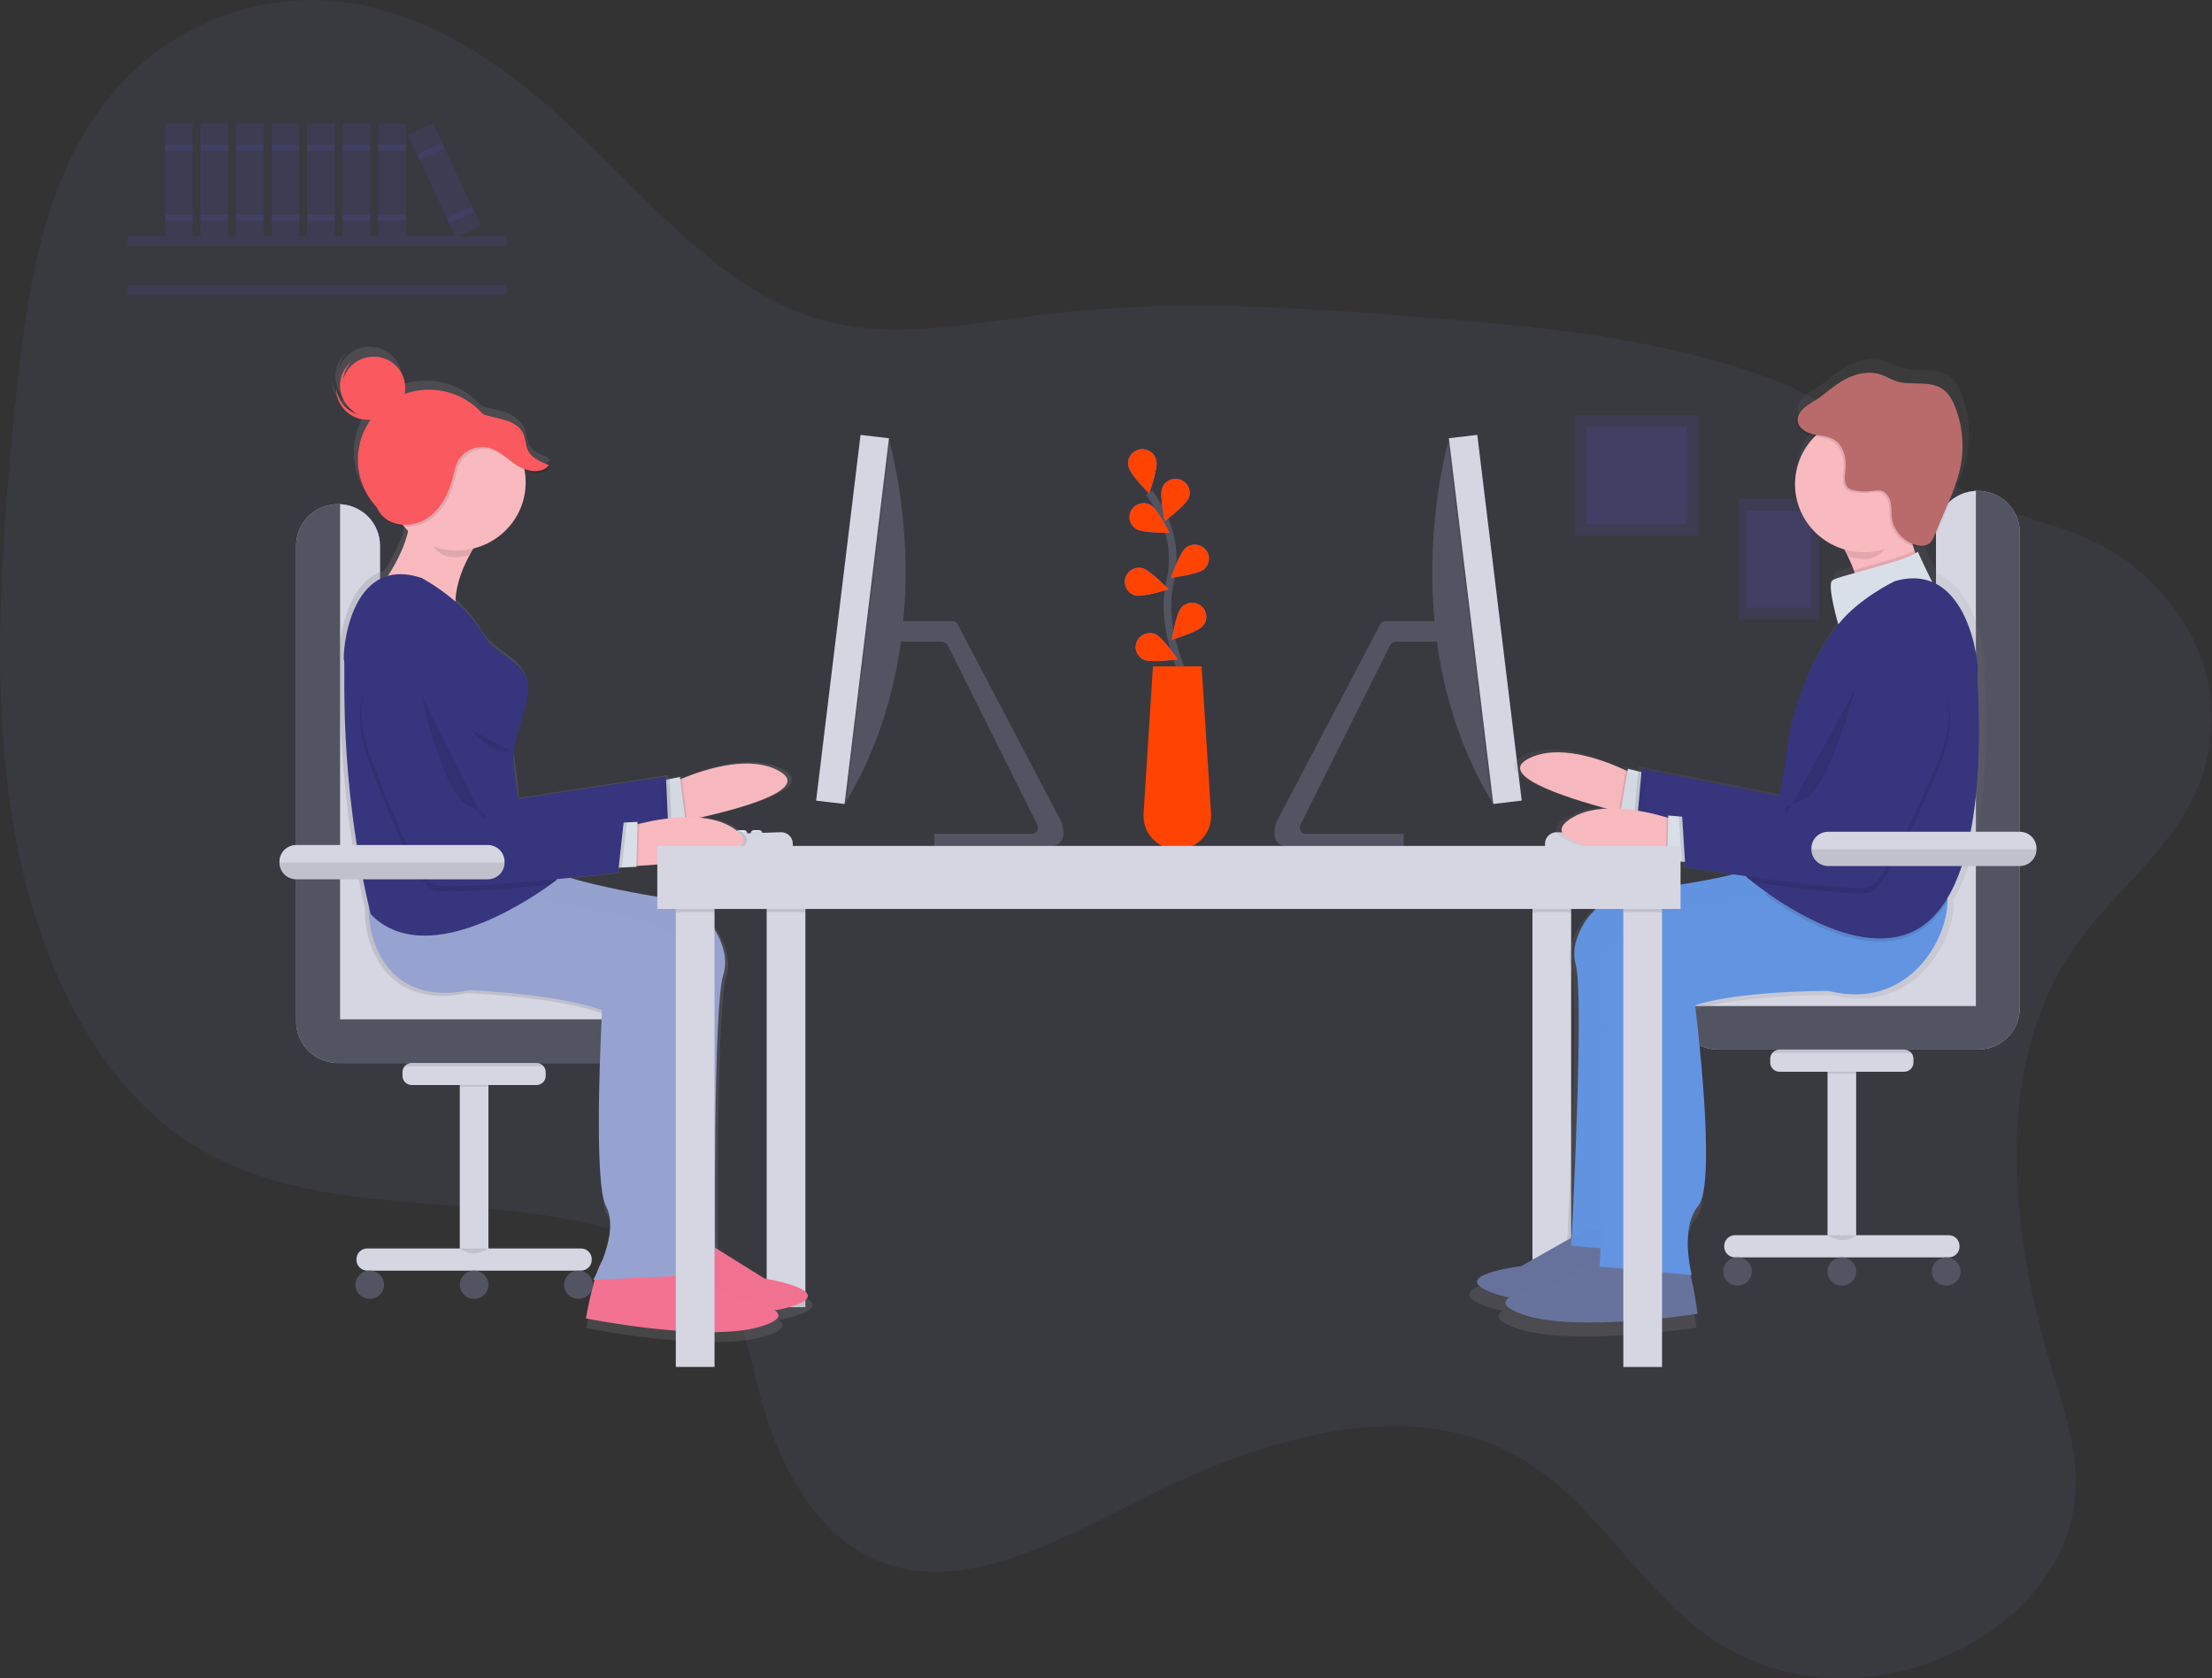 <svg width="555" height="421" viewBox="0 0 555 421" fill="none" xmlns="http://www.w3.org/2000/svg">
<rect x="0" y="0" width="555" height="421" fill="#333333" stroke="none"/>
<g clip-path="url(#clip0)">
<path opacity="0.1" d="M519.992 238.325C499.544 268.641 504.719 310.78 515.039 344.157C518.506 355.329 522.423 367.137 520.096 379.486C517.248 394.588 505.64 406.22 493.74 412.731C472.054 424.607 446.882 423.631 428.207 410.198C412.067 398.586 401.098 378.773 384.627 367.732C357.063 349.321 320.312 359.171 288.568 374.995C266.109 386.178 241.452 400.441 220.167 391.494C205.192 385.197 195.485 368.24 190.662 349.931C188.334 341.091 186.809 331.461 181.847 324.642C178.876 320.591 174.914 317.808 170.808 315.548C133.315 294.687 83.847 310.106 47.571 286.647C23.092 270.833 8.528 239.037 3.09 205.284C-2.347 171.532 0.332 135.631 3.967 100.302C6.547 75.198 10.246 48.323 24.454 28.218C39.484 6.931 63.889 -2.133 85.367 0.42C106.845 2.972 125.792 15.619 142.234 30.878C162.8 49.914 181.54 74.056 207.653 80.665C225.437 85.18 244.602 80.943 263.292 78.713C294.54 75.027 325.507 77.077 356.265 79.513C385.716 81.846 415.356 84.585 443.014 94.532C462.585 101.571 477.848 115.589 496.196 124.912C508.156 130.989 521.453 132.053 532.684 140.044C546.491 149.879 558.694 167.715 553.895 189.753C549.334 210.737 530.842 222.217 519.992 238.325Z" fill="#7474B4"/>
<path opacity="0.1" d="M456.449 125.161H436.2V155.375H456.449V125.161Z" fill="#6C63FF"/>
<path opacity="0.1" d="M454.478 128.1H438.166V152.437H454.478V128.1Z" fill="#6C63FF"/>
<path opacity="0.1" d="M426.196 104.173H395.096V134.387H426.196V104.173Z" fill="#6C63FF"/>
<path opacity="0.1" d="M423.17 107.111H398.117V131.448H423.17V107.111Z" fill="#6C63FF"/>
<path opacity="0.1" d="M127.065 59.218H32.006V61.712H127.065V59.218Z" fill="#6C63FF"/>
<path opacity="0.1" d="M127.065 71.415H32.006V73.91H127.065V71.415Z" fill="#6C63FF"/>
<path d="M202.077 220.933H192.365V327.898H202.077V220.933Z" fill="#D6D6E3"/>
<path d="M485.742 232.165V133.498C485.744 130.748 486.854 128.112 488.827 126.168C490.8 124.225 493.476 123.132 496.265 123.131C499.052 123.136 501.723 124.23 503.692 126.174C505.661 128.117 506.768 130.751 506.769 133.498V252.909C506.77 254.272 506.498 255.621 505.969 256.88C505.441 258.138 504.666 259.282 503.688 260.245C502.711 261.209 501.551 261.973 500.274 262.494C498.996 263.015 497.628 263.282 496.246 263.282H431.069C429.687 263.282 428.318 263.015 427.041 262.494C425.764 261.973 424.604 261.209 423.626 260.245C422.649 259.282 421.874 258.138 421.345 256.88C420.817 255.621 420.545 254.272 420.545 252.909C420.545 251.547 420.817 250.198 421.345 248.939C421.874 247.681 422.649 246.537 423.626 245.574C424.604 244.61 425.764 243.846 427.041 243.325C428.318 242.804 429.687 242.536 431.069 242.537H475.218C476.6 242.538 477.969 242.27 479.246 241.749C480.523 241.228 481.684 240.464 482.661 239.501C483.638 238.537 484.413 237.394 484.942 236.135C485.471 234.876 485.743 233.527 485.742 232.165Z" fill="#AEBEE1"/>
<path d="M485.742 232.165V133.498C485.744 130.748 486.854 128.112 488.827 126.168C490.8 124.225 493.476 123.132 496.265 123.131C499.052 123.136 501.723 124.23 503.692 126.174C505.661 128.117 506.768 130.751 506.769 133.498V252.909C506.77 254.272 506.498 255.621 505.969 256.88C505.441 258.138 504.666 259.282 503.688 260.245C502.711 261.209 501.551 261.973 500.274 262.494C498.996 263.015 497.628 263.282 496.246 263.282H431.069C429.687 263.282 428.318 263.015 427.041 262.494C425.764 261.973 424.604 261.209 423.626 260.245C422.649 259.282 421.874 258.138 421.345 256.88C420.817 255.621 420.545 254.272 420.545 252.909C420.545 251.547 420.817 250.198 421.345 248.939C421.874 247.681 422.649 246.537 423.626 245.574C424.604 244.61 425.764 243.846 427.041 243.325C428.318 242.804 429.687 242.536 431.069 242.537H475.218C476.6 242.538 477.969 242.27 479.246 241.749C480.523 241.228 481.684 240.464 482.661 239.501C483.638 238.537 484.413 237.394 484.942 236.135C485.471 234.876 485.743 233.527 485.742 232.165Z" fill="#535461"/>
<path d="M420.56 252.353C420.705 249.702 421.875 247.207 423.83 245.381C425.785 243.555 428.376 242.537 431.069 242.537H475.218C476.601 242.538 477.969 242.27 479.246 241.749C480.523 241.228 481.684 240.464 482.661 239.501C483.638 238.537 484.414 237.394 484.942 236.135C485.471 234.876 485.743 233.527 485.742 232.165V133.498C485.739 130.832 486.778 128.267 488.644 126.336C490.51 124.405 493.058 123.257 495.76 123.131V252.353H420.56Z" fill="#D6D6E3"/>
<path d="M95.336 235.494V136.827C95.336 134.08 94.231 131.446 92.262 129.501C90.294 127.557 87.624 126.461 84.837 126.455C83.455 126.454 82.086 126.722 80.809 127.243C79.532 127.764 78.372 128.528 77.394 129.491C76.417 130.455 75.642 131.598 75.113 132.857C74.585 134.116 74.313 135.465 74.314 136.827V256.258C74.31 257.62 74.578 258.97 75.104 260.23C75.629 261.49 76.402 262.635 77.377 263.601C78.352 264.566 79.51 265.333 80.786 265.857C82.062 266.381 83.43 266.652 84.812 266.655H150.009C151.393 266.655 152.764 266.387 154.042 265.864C155.321 265.342 156.483 264.575 157.46 263.609C158.438 262.644 159.213 261.497 159.74 260.235C160.267 258.974 160.536 257.622 160.532 256.258C160.533 254.896 160.261 253.547 159.733 252.288C159.204 251.029 158.429 249.885 157.451 248.922C156.474 247.959 155.314 247.195 154.037 246.674C152.76 246.153 151.391 245.885 150.009 245.886H105.864C104.482 245.887 103.113 245.62 101.836 245.099C100.559 244.579 99.398 243.815 98.42 242.852C97.442 241.89 96.667 240.746 96.138 239.488C95.608 238.229 95.336 236.88 95.336 235.518V235.494Z" fill="#AEBEE1"/>
<path d="M95.336 235.494V136.827C95.336 134.08 94.231 131.446 92.262 129.501C90.294 127.557 87.624 126.461 84.837 126.455C83.455 126.454 82.086 126.722 80.809 127.243C79.532 127.764 78.372 128.528 77.394 129.491C76.417 130.455 75.642 131.598 75.113 132.857C74.585 134.116 74.313 135.465 74.314 136.827V256.258C74.31 257.62 74.578 258.97 75.104 260.23C75.629 261.49 76.402 262.635 77.377 263.601C78.352 264.566 79.51 265.333 80.786 265.857C82.062 266.381 83.43 266.652 84.812 266.655H150.009C151.393 266.655 152.764 266.387 154.042 265.864C155.321 265.342 156.483 264.575 157.46 263.609C158.438 262.644 159.213 261.497 159.74 260.235C160.267 258.974 160.536 257.622 160.532 256.258C160.533 254.896 160.261 253.547 159.733 252.288C159.204 251.029 158.429 249.885 157.451 248.922C156.474 247.959 155.314 247.195 154.037 246.674C152.76 246.153 151.391 245.885 150.009 245.886H105.864C104.482 245.887 103.113 245.62 101.836 245.099C100.559 244.579 99.398 243.815 98.42 242.852C97.442 241.89 96.667 240.746 96.138 239.488C95.608 238.229 95.336 236.88 95.336 235.518V235.494Z" fill="#535461"/>
<path d="M160.517 255.682C160.373 253.031 159.203 250.536 157.248 248.71C155.293 246.884 152.702 245.866 150.009 245.866H105.864C104.482 245.867 103.113 245.6 101.836 245.08C100.559 244.559 99.398 243.796 98.42 242.833C97.442 241.87 96.667 240.727 96.138 239.468C95.608 238.21 95.336 236.861 95.336 235.499V136.827C95.335 134.165 94.297 131.605 92.435 129.677C90.573 127.75 88.03 126.601 85.332 126.469V255.682H160.517Z" fill="#D6D6E3"/>
<path d="M394.209 220.933H384.498V330.392H394.209V220.933Z" fill="#D6D6E3"/>
<path opacity="0.1" d="M202.077 220.933H192.365V228.841H202.077V220.933Z" fill="black"/>
<path opacity="0.1" d="M394.209 220.933H384.498V228.841H394.209V220.933Z" fill="black"/>
<path opacity="0.1" d="M227.051 155.795C226.896 157.481 226.699 159.189 226.462 160.92H225.09V155.795H227.051Z" fill="black"/>
<path d="M266.842 209.038C266.872 210.771 265.604 212.191 264.034 212.191H234.395V209.146H259.057C260.122 209.146 260.786 207.876 260.251 206.861L237.886 162.053C237.728 161.73 237.483 161.456 237.177 161.261C236.871 161.066 236.517 160.959 236.153 160.949H225.09V155.824H239.06C239.314 155.832 239.562 155.907 239.776 156.043C239.99 156.179 240.162 156.37 240.273 156.596L265.911 205.407C266.498 206.531 266.817 207.774 266.842 209.038Z" fill="#535461"/>
<path d="M212.407 200.906L212.001 201.58L208.203 199.081L219.954 110.015H222.98C222.98 110.015 223.104 110.425 223.307 111.206C225.332 118.904 235.282 162.497 212.407 200.906Z" fill="#535461"/>
<path opacity="0.1" d="M223.302 111.206L212.407 200.906L212.001 201.58L208.203 199.081L219.954 110.015H222.98C222.98 110.015 223.099 110.44 223.302 111.206Z" fill="black"/>
<path d="M215.915 109.094L204.767 200.833L211.897 201.674L223.045 109.936L215.915 109.094Z" fill="#D6D6E3"/>
<path d="M180.331 209.072C180.329 209.293 180.239 209.504 180.081 209.66C179.922 209.816 179.708 209.904 179.485 209.907H178.217C177.993 209.906 177.778 209.817 177.619 209.661C177.461 209.505 177.371 209.293 177.37 209.072C177.365 209.04 177.365 209.007 177.37 208.975C177.395 208.773 177.494 208.588 177.648 208.453C177.802 208.318 178.001 208.243 178.207 208.243H179.475C179.663 208.244 179.845 208.308 179.993 208.423C180.141 208.537 180.246 208.697 180.292 208.877C180.313 208.94 180.326 209.006 180.331 209.072Z" fill="#E3EDF9"/>
<path d="M184.13 209.072C184.127 209.293 184.037 209.504 183.879 209.66C183.721 209.816 183.507 209.904 183.283 209.907H182.015C181.791 209.906 181.576 209.817 181.418 209.661C181.259 209.505 181.17 209.293 181.168 209.072C181.167 208.994 181.179 208.917 181.203 208.843C181.24 208.707 181.314 208.584 181.416 208.487C181.573 208.331 181.787 208.243 182.01 208.243H183.278C183.441 208.242 183.601 208.288 183.739 208.375C183.877 208.461 183.987 208.585 184.055 208.731C184.105 208.838 184.13 208.954 184.13 209.072Z" fill="#E3EDF9"/>
<path d="M187.507 209.072C187.505 209.293 187.415 209.504 187.256 209.66C187.098 209.816 186.884 209.904 186.66 209.907H185.393C185.168 209.906 184.954 209.817 184.795 209.661C184.637 209.505 184.547 209.293 184.546 209.072C184.545 208.963 184.566 208.854 184.608 208.753C184.65 208.652 184.712 208.56 184.791 208.482C184.869 208.405 184.962 208.343 185.064 208.301C185.167 208.259 185.277 208.238 185.388 208.238H186.655C186.766 208.237 186.876 208.258 186.978 208.299C187.08 208.34 187.174 208.401 187.252 208.477C187.331 208.554 187.393 208.645 187.436 208.745C187.479 208.846 187.502 208.954 187.502 209.063L187.507 209.072Z" fill="#E3EDF9"/>
<path d="M191.311 209.072C191.308 209.293 191.218 209.504 191.06 209.66C190.901 209.816 190.687 209.904 190.464 209.907H189.181C189.026 209.907 188.874 209.865 188.742 209.786C188.61 209.706 188.502 209.593 188.43 209.458C188.359 209.322 188.327 209.17 188.337 209.018C188.347 208.866 188.399 208.719 188.488 208.594L188.587 208.487C188.744 208.331 188.958 208.243 189.181 208.243H190.449C190.564 208.244 190.678 208.268 190.784 208.315C190.889 208.361 190.984 208.428 191.063 208.511C191.217 208.659 191.306 208.86 191.311 209.072Z" fill="#E3EDF9"/>
<path opacity="0.1" d="M180.307 208.872C180.323 208.938 180.331 209.005 180.331 209.072C180.329 209.293 180.239 209.504 180.081 209.66C179.922 209.816 179.708 209.904 179.485 209.907H178.217C177.993 209.906 177.778 209.817 177.619 209.661C177.461 209.505 177.371 209.293 177.37 209.072C177.365 209.04 177.365 209.007 177.37 208.975L180.307 208.872Z" fill="black"/>
<path opacity="0.1" d="M184.06 208.74C184.106 208.844 184.129 208.955 184.13 209.067C184.127 209.288 184.037 209.499 183.879 209.655C183.721 209.811 183.507 209.9 183.283 209.902H182.015C181.791 209.901 181.576 209.812 181.418 209.656C181.259 209.5 181.17 209.288 181.168 209.067C181.167 208.99 181.179 208.912 181.203 208.838L184.06 208.74Z" fill="black"/>
<path opacity="0.1" d="M187.383 208.628C187.468 208.76 187.512 208.912 187.512 209.067C187.51 209.288 187.419 209.499 187.261 209.655C187.103 209.811 186.889 209.9 186.665 209.902H185.397C185.173 209.901 184.959 209.812 184.8 209.656C184.642 209.5 184.552 209.288 184.551 209.067C184.55 208.948 184.576 208.83 184.625 208.721L187.383 208.628Z" fill="black"/>
<path opacity="0.1" d="M191.311 209.072C191.308 209.293 191.218 209.504 191.06 209.66C190.901 209.816 190.687 209.904 190.464 209.907H189.181C189.026 209.907 188.874 209.865 188.742 209.786C188.61 209.706 188.502 209.593 188.43 209.458C188.359 209.322 188.327 209.17 188.337 209.018C188.347 208.866 188.399 208.719 188.488 208.594L191.063 208.506C191.217 208.656 191.306 208.859 191.311 209.072Z" fill="black"/>
<path d="M198.907 212.401H174.418V211.303C174.418 210.815 174.61 210.347 174.954 209.996C175.298 209.645 175.766 209.44 176.261 209.424L195.901 208.755C196.284 208.742 196.665 208.803 197.023 208.936C197.382 209.068 197.71 209.269 197.99 209.526C198.27 209.784 198.495 210.093 198.653 210.436C198.811 210.78 198.9 211.151 198.912 211.527V212.401H198.907Z" fill="#D6D6E3"/>
<path d="M319.728 209.038C319.698 210.771 320.966 212.191 322.536 212.191H352.19V209.146H327.498C326.433 209.146 325.769 207.876 326.304 206.861L348.669 162.053C348.827 161.73 349.072 161.456 349.378 161.261C349.684 161.066 350.038 160.959 350.402 160.949H361.47V155.824H347.51C347.259 155.834 347.016 155.91 346.806 156.045C346.595 156.18 346.426 156.368 346.316 156.591L320.678 205.402C320.083 206.526 319.757 207.77 319.728 209.038Z" fill="#535461"/>
<path d="M374.168 200.906L374.574 201.58L378.372 199.081L366.62 110.015H363.595C363.595 110.015 363.471 110.425 363.268 111.206C361.237 118.904 351.268 162.497 374.168 200.906Z" fill="#535461"/>
<path opacity="0.1" d="M363.268 111.206L374.163 200.906L374.569 201.58L378.367 199.081L366.62 110.015H363.595C363.595 110.015 363.471 110.44 363.268 111.206Z" fill="black"/>
<path d="M370.66 109.082L363.531 109.924L374.679 201.662L381.808 200.821L370.66 109.082Z" fill="#D6D6E3"/>
<path d="M406.238 209.072C406.246 209.289 406.338 209.494 406.494 209.646C406.651 209.797 406.861 209.884 407.08 209.887H408.348C408.572 209.886 408.787 209.798 408.945 209.642C409.104 209.485 409.194 209.274 409.195 209.053C409.2 209.02 409.2 208.988 409.195 208.955C409.17 208.754 409.071 208.568 408.917 208.433C408.762 208.299 408.564 208.224 408.358 208.223H407.08C406.892 208.225 406.71 208.288 406.562 208.403C406.414 208.518 406.309 208.678 406.263 208.858C406.246 208.928 406.237 209 406.238 209.072Z" fill="#E3EDF9"/>
<path d="M402.44 209.072C402.443 209.293 402.533 209.504 402.691 209.66C402.849 209.816 403.063 209.904 403.287 209.907H404.555C404.779 209.906 404.994 209.817 405.152 209.661C405.311 209.505 405.4 209.293 405.402 209.072C405.403 208.994 405.391 208.917 405.367 208.843C405.33 208.707 405.256 208.584 405.154 208.487C404.996 208.331 404.783 208.243 404.56 208.243H403.267C403.104 208.242 402.944 208.288 402.806 208.375C402.668 208.461 402.559 208.585 402.49 208.731C402.451 208.84 402.434 208.956 402.44 209.072Z" fill="#E3EDF9"/>
<path d="M399.062 209.072C399.065 209.293 399.155 209.504 399.313 209.66C399.472 209.816 399.686 209.904 399.909 209.907H401.177C401.401 209.906 401.616 209.817 401.774 209.661C401.933 209.505 402.023 209.293 402.024 209.072C402.025 208.963 402.003 208.854 401.961 208.753C401.919 208.652 401.857 208.56 401.779 208.482C401.701 208.405 401.608 208.343 401.505 208.301C401.403 208.259 401.293 208.238 401.182 208.238H399.914C399.804 208.237 399.694 208.258 399.592 208.299C399.489 208.34 399.396 208.401 399.318 208.477C399.239 208.554 399.176 208.645 399.133 208.745C399.091 208.846 399.068 208.954 399.067 209.063L399.062 209.072Z" fill="#E3EDF9"/>
<path d="M395.259 209.072C395.262 209.293 395.352 209.504 395.51 209.66C395.668 209.816 395.882 209.904 396.106 209.907H397.374C397.529 209.907 397.681 209.865 397.813 209.786C397.945 209.706 398.053 209.593 398.124 209.458C398.196 209.322 398.228 209.17 398.218 209.018C398.208 208.866 398.156 208.719 398.067 208.594L397.968 208.487C397.811 208.331 397.597 208.243 397.374 208.243H396.106C395.991 208.244 395.877 208.268 395.771 208.315C395.666 208.361 395.571 208.428 395.492 208.511C395.343 208.661 395.26 208.862 395.259 209.072Z" fill="#E3EDF9"/>
<path opacity="0.1" d="M406.263 208.872C406.247 208.938 406.239 209.005 406.239 209.072C406.246 209.289 406.338 209.494 406.494 209.646C406.651 209.797 406.861 209.884 407.08 209.887H408.348C408.572 209.886 408.787 209.798 408.946 209.642C409.104 209.485 409.194 209.274 409.195 209.053C409.2 209.02 409.2 208.988 409.195 208.955L406.263 208.872Z" fill="black"/>
<path opacity="0.1" d="M402.509 208.74C402.464 208.844 402.44 208.955 402.44 209.067C402.443 209.288 402.533 209.499 402.691 209.655C402.849 209.811 403.063 209.9 403.287 209.902H404.555C404.779 209.901 404.993 209.812 405.152 209.656C405.31 209.5 405.4 209.288 405.401 209.067C405.402 208.99 405.391 208.912 405.367 208.838L402.509 208.74Z" fill="black"/>
<path opacity="0.1" d="M399.186 208.628C399.102 208.76 399.057 208.912 399.058 209.067C399.06 209.288 399.15 209.499 399.308 209.655C399.467 209.811 399.681 209.9 399.904 209.902H401.172C401.396 209.901 401.611 209.812 401.77 209.656C401.928 209.5 402.018 209.288 402.019 209.067C402.019 208.948 401.994 208.83 401.945 208.721L399.186 208.628Z" fill="black"/>
<path opacity="0.1" d="M395.259 209.072C395.262 209.293 395.352 209.504 395.51 209.66C395.668 209.816 395.882 209.904 396.106 209.907H397.374C397.529 209.907 397.681 209.865 397.813 209.786C397.945 209.706 398.053 209.593 398.124 209.458C398.196 209.322 398.228 209.17 398.218 209.018C398.208 208.866 398.156 208.719 398.067 208.594L395.492 208.506C395.343 208.658 395.26 208.861 395.259 209.072Z" fill="black"/>
<path d="M387.663 212.401H412.151V211.303C412.152 210.815 411.96 210.347 411.616 209.996C411.272 209.645 410.804 209.44 410.309 209.424L390.669 208.755C390.286 208.742 389.905 208.803 389.546 208.936C389.188 209.068 388.86 209.269 388.58 209.526C388.3 209.784 388.075 210.093 387.917 210.436C387.758 210.78 387.67 211.151 387.658 211.527V212.401H387.663Z" fill="#D6D6E3"/>
<path d="M490.164 225.634C501.589 206.534 497.449 168.008 497.909 167.271C498.32 166.621 496.746 148.478 486.247 144.046C484.35 140.341 482.483 136.168 482.483 136.168C482.299 136.338 482.097 136.487 481.879 136.612C481.795 136.393 481.716 136.168 481.636 135.939C481.503 135.553 481.379 135.158 481.255 134.762C481.549 134.854 481.848 134.929 482.151 134.987C482.952 135.178 483.794 135.104 484.548 134.777C484.805 134.641 485.038 134.465 485.237 134.255C486.064 133.713 486.519 132.737 486.906 131.814L489.961 124.6C491.338 121.344 492.724 118.069 493.457 114.618C494.55 109.433 494.135 104.049 492.259 99.086C491.536 97.192 490.536 95.299 488.837 94.166C485.435 91.892 480.7 93.463 476.813 92.131C475.535 91.692 474.381 90.95 473.104 90.501C470.345 89.524 467.23 90.047 464.576 91.262C461.921 92.477 459.772 94.41 457.45 96.143C456.306 97.007 454.478 97.9 453.131 99.072C451.824 100.077 450.818 101.293 451.012 102.894C451.23 104.724 453.186 105.822 455.008 106.252C455.31 106.32 455.622 106.374 455.929 106.428C453.771 108.587 452.216 111.261 451.416 114.188C450.617 117.115 450.599 120.196 451.364 123.132C452.13 126.068 453.653 128.759 455.786 130.943C457.919 133.128 460.589 134.731 463.536 135.597C464.466 137.317 465.27 139.1 465.943 140.932C466.032 141.181 466.121 141.42 466.205 141.689C463.204 142.528 460.857 143.226 460.386 143.612C458.965 144.774 461.941 154.946 461.941 154.946C461.184 155.893 460.411 156.971 459.629 158.128C453.695 167.012 449.938 177.133 448.654 187.693C448.159 191.554 447.515 195.503 446.698 199.256L411.191 192.242L411.116 193.106L410.269 192.901L407.605 192.252L407.501 192.843L407.095 192.652C400.494 189.602 389.371 185.706 381.839 189.724C373.915 193.941 391.045 199.544 402.054 202.527C398.404 202.702 394.912 203.566 392.149 205.587C384.166 211.484 406.743 214.554 417.406 215.642L417.836 215.686V215.911L421.531 216.248L422.398 216.326L422.482 217.624C422.482 217.624 427.771 218.478 434.838 219.513C426.77 221.5 416.801 222.876 409.878 223.681C406.278 224.07 402.877 225.505 400.106 227.804C397.336 230.103 395.321 233.162 394.318 236.592C393.681 238.606 393.619 240.754 394.14 242.801C396.185 249.912 393.709 302.067 393.115 313.303L380.066 320.688C380.066 320.688 359.761 323.129 373.286 327.82C374.505 328.23 375.751 328.556 377.015 328.796C375.232 329.928 375.386 331.407 380.64 333.223C394.175 337.899 425.636 333.018 425.636 333.018C425.636 333.018 424.948 327.522 423.829 322.953L424.175 322.983C424.175 322.983 420.946 311.087 425.854 305.069C430.762 299.051 425.027 253.329 425.027 253.329C425.027 253.329 433.654 249.81 459.44 249.581C480.24 254.842 490.377 236.006 490.233 226.268C490.197 226.059 490.174 225.847 490.164 225.634Z" fill="url(#paint0_linear)"/>
<path d="M413.296 196.035L411.092 204.821C411.092 204.821 409.111 204.382 406.14 203.63C396.077 201.062 374.851 194.898 383.359 190.373C390.693 186.468 401.494 190.265 407.907 193.228C410.255 194.317 412.018 195.293 412.805 195.752C413.137 195.937 413.296 196.035 413.296 196.035Z" fill="#F8B9BF"/>
<path opacity="0.1" d="M412.676 198.514L411.091 204.86C411.091 204.86 409.111 204.421 406.139 203.669L407.927 193.292C410.274 194.38 412.037 195.356 412.825 195.815L412.676 198.514Z" fill="black"/>
<path d="M412.681 205.46L406.531 203.962L408.442 192.852L413.36 194.048L412.681 205.46Z" fill="#D9DFE8"/>
<path opacity="0.1" d="M412.681 205.46L410.027 204.816L411.027 193.482L413.36 194.048L412.681 205.46Z" fill="black"/>
<path d="M472.029 159.446C472.029 159.446 460.218 152.72 454.969 172.015C449.719 191.31 449.224 200.198 449.224 200.198L411.924 192.848L410.74 206.275C410.74 206.275 450.62 218.966 455.637 218.044C460.654 217.121 476.932 190.221 476.932 190.221C476.932 190.221 491.729 169.374 472.029 159.446Z" fill="#36357E"/>
<g opacity="0.1">
<path opacity="0.1" d="M413.295 196.035L411.092 204.821C411.092 204.821 409.111 204.382 406.139 203.63C396.076 201.062 374.851 194.898 383.359 190.373C390.693 186.468 401.494 190.265 407.907 193.228C410.255 194.317 412.018 195.293 412.805 195.752C413.137 195.937 413.295 196.035 413.295 196.035Z" fill="black"/>
<path opacity="0.1" d="M412.676 198.514L411.092 204.86C411.092 204.86 409.111 204.421 406.139 203.669L407.927 193.292C410.274 194.38 412.037 195.356 412.825 195.815L412.676 198.514Z" fill="black"/>
<path opacity="0.1" d="M412.681 205.46L406.531 203.962L408.442 192.852L413.36 194.048L412.681 205.46Z" fill="black"/>
<path opacity="0.1" d="M412.681 205.46L410.027 204.816L411.027 193.482L413.36 194.048L412.681 205.46Z" fill="black"/>
<path opacity="0.1" d="M472.029 159.934C472.029 159.934 460.218 153.208 454.969 172.503C449.719 191.798 449.224 200.687 449.224 200.687L411.924 193.336L410.74 206.764C410.74 206.764 450.621 219.454 455.637 218.532C460.654 217.609 476.932 190.71 476.932 190.71C476.932 190.71 491.729 169.862 472.029 159.934Z" fill="black"/>
</g>
<path d="M396.903 308.974L381.675 317.599C381.675 317.599 361.945 319.981 375.089 324.52C388.232 329.06 418.787 324.32 418.787 324.32C418.787 324.32 417.089 310.79 414.722 308.901C412.354 307.012 396.903 308.974 396.903 308.974Z" fill="#68739D"/>
<path d="M456.256 211.967C456.256 211.967 448.679 215.872 435.219 219.245C427.33 221.197 417.455 222.583 410.631 223.374C407.137 223.748 403.835 225.137 401.144 227.364C398.453 229.592 396.494 232.557 395.517 235.884C394.893 237.847 394.833 239.942 395.343 241.937C397.587 249.664 394.239 312.474 394.239 312.474L417.366 314.582C417.366 314.582 414.211 303.009 419 297.176C423.789 291.343 418.198 246.945 418.198 246.945C418.198 246.945 426.577 243.528 451.616 243.303C474.812 249.161 484.37 224.135 480.79 217.121C477.209 210.107 456.256 211.967 456.256 211.967Z" fill="#6394E2"/>
<g opacity="0.1">
<path opacity="0.1" d="M396.903 308.974L381.675 317.599C381.675 317.599 361.946 319.981 375.089 324.52C388.232 329.06 418.787 324.32 418.787 324.32C418.787 324.32 417.089 310.79 414.722 308.901C412.354 307.012 396.903 308.974 396.903 308.974Z" fill="black"/>
<path opacity="0.1" d="M456.256 211.967C456.256 211.967 448.679 215.872 435.219 219.245C427.33 221.197 417.455 222.583 410.631 223.374C407.137 223.748 403.835 225.137 401.144 227.364C398.453 229.592 396.494 232.557 395.517 235.884C394.893 237.847 394.833 239.942 395.343 241.937C397.587 249.664 394.239 312.474 394.239 312.474L417.366 314.582C417.366 314.582 414.211 303.009 419 297.176C423.789 291.343 418.198 246.945 418.198 246.945C418.198 246.945 426.577 243.528 451.616 243.303C474.812 249.161 484.37 224.135 480.79 217.121C477.209 210.107 456.256 211.967 456.256 211.967Z" fill="black"/>
</g>
<path d="M404.044 314.201L388.816 322.846C388.816 322.846 369.096 325.208 382.23 329.767C395.363 334.326 425.928 329.567 425.928 329.567C425.928 329.567 424.23 316.037 421.863 314.148C419.495 312.259 404.044 314.201 404.044 314.201Z" fill="#68739D"/>
<path d="M458.732 248.551C433.694 248.775 425.314 252.192 425.314 252.192C425.314 252.192 430.906 296.61 426.117 302.423C421.328 308.237 424.483 319.829 424.483 319.829L401.355 317.721C401.355 317.721 401.395 316.979 401.459 315.651C402.014 304.737 404.456 254.071 402.45 247.184C401.945 245.195 402.005 243.108 402.623 241.151C403.597 237.82 405.553 234.849 408.243 232.617C410.934 230.384 414.237 228.99 417.733 228.611C424.552 227.826 434.427 226.459 442.316 224.482L442.702 224.384C455.924 221.036 463.353 217.204 463.353 217.204C463.353 217.204 484.306 215.349 487.886 222.364C488.393 223.475 488.643 224.684 488.619 225.902C488.792 235.367 478.942 253.661 458.732 248.551Z" fill="#6394E2"/>
<path d="M423.854 206.983L423.007 216.013C423.007 216.013 420.971 215.872 417.946 215.559C407.61 214.5 385.687 211.523 393.437 205.797C400.103 200.877 411.354 203.025 418.144 205.016C420.62 205.748 422.521 206.48 423.368 206.793C423.68 206.91 423.854 206.983 423.854 206.983Z" fill="#F8B9BF"/>
<path d="M485.365 147.946C485.365 147.946 482.265 150.338 478.477 152.964C474.322 153.891 469.498 154.658 466.022 155.156C467.265 151.251 466.517 146.858 465.116 143.007C463.591 138.983 461.498 135.19 458.901 131.741L479.878 125.293C478.234 129.398 478.977 134.079 480.374 138.15C481.6 141.615 483.278 144.908 485.365 147.946Z" fill="#F8B9BF"/>
<path opacity="0.1" d="M423.616 209.526L423.007 216.013C423.007 216.013 420.971 215.872 417.946 215.559L418.144 205.011C420.62 205.743 422.521 206.451 423.368 206.788L423.616 209.526Z" fill="black"/>
<path d="M424.671 216.394L418.362 215.818L418.57 204.552L423.616 205.011L424.671 216.394Z" fill="#D9DFE8"/>
<path opacity="0.1" d="M485.366 147.946C485.366 147.946 482.265 150.338 478.477 152.964C474.322 153.891 469.498 154.658 466.022 155.156C467.265 151.251 466.517 146.858 465.116 143.007C470.236 141.542 477.561 139.648 480.359 138.125C481.587 141.6 483.27 144.901 485.366 147.946Z" fill="black"/>
<path d="M481.176 138.37C481.176 138.37 484.682 146.213 486.891 149.757C489.1 153.301 461.228 156.591 461.228 156.591C461.228 156.591 458.336 146.716 459.718 145.584C461.099 144.451 478.843 140.664 481.176 138.37Z" fill="#D9DFE8"/>
<path opacity="0.1" d="M488.659 225.907C487.49 227.944 486.034 229.808 484.335 231.442C472.024 242.972 451.844 230.954 442.736 224.384C455.959 221.036 463.387 217.204 463.387 217.204C463.387 217.204 484.34 215.349 487.921 222.364C488.426 223.478 488.678 224.687 488.659 225.907Z" fill="black"/>
<path d="M484.4 230.617C470.405 243.718 446.267 226.371 439.76 221.26C438.705 220.431 438.116 219.918 438.116 219.918C440.686 217.546 442.944 212.518 444.732 206.368C446.399 200.482 447.602 194.479 448.332 188.411C449.579 178.154 453.228 168.324 458.99 159.695C459.747 158.572 460.475 157.523 461.233 156.605C466.507 149.987 475.421 145.779 475.421 145.779C494.161 140.381 496.681 167.778 496.181 168.569C495.681 169.36 500.678 215.384 484.4 230.617Z" fill="#36357E"/>
<path opacity="0.1" d="M486.212 193.165C486.212 193.165 474.163 222.159 469.345 223.813C466.586 224.755 451.854 222.969 439.76 221.265C438.705 220.435 438.116 219.923 438.116 219.923C440.686 217.551 442.944 212.523 444.732 206.373L460.307 207.105C460.307 207.105 459.44 198.251 461.728 178.395C464.016 158.538 476.699 163.458 476.699 163.458C497.706 170.385 486.212 193.165 486.212 193.165Z" fill="black"/>
<path opacity="0.1" d="M424.671 216.394L421.947 216.145L421.224 204.796L423.616 205.011L424.671 216.394Z" fill="black"/>
<path d="M476.412 162.18C476.412 162.18 463.729 157.264 461.441 177.116C459.153 196.967 460.02 205.826 460.02 205.826L422.006 204.03L422.863 217.482C422.863 217.482 464.219 224.174 469.038 222.525C473.856 220.875 485.905 191.876 485.905 191.876C485.905 191.876 497.36 169.101 476.412 162.18Z" fill="#36357E"/>
<path opacity="0.1" d="M477.249 132.766C476.694 129.798 479.839 129.837 480.968 127.045L460.01 133.493C461.467 135.424 462.765 137.466 463.892 139.6C464.98 139.918 466.096 140.13 467.225 140.234C472.222 140.703 473.782 135.856 477.249 132.766Z" fill="black"/>
<path d="M484.931 123.03C485.811 113.645 478.806 105.335 469.284 104.468C459.763 103.6 451.332 110.505 450.452 119.889C449.572 129.274 456.577 137.584 466.098 138.451C475.619 139.319 484.051 132.414 484.931 123.03Z" fill="#F8B9BF"/>
<path opacity="0.1" d="M450.611 106.047C450.824 107.824 452.725 108.907 454.493 109.307C456.261 109.708 458.178 109.727 459.728 110.66C462.204 112.163 462.872 115.502 462.56 118.372C462.387 119.992 462.14 121.979 463.487 122.921C463.91 123.175 464.382 123.341 464.873 123.409C466.278 123.689 467.721 123.739 469.142 123.555C469.974 123.448 470.831 123.263 471.618 123.492C472.916 123.863 473.683 125.21 473.936 126.513C474.188 127.817 474.05 129.174 474.253 130.487C474.537 132.133 475.322 133.656 476.503 134.854C477.684 136.051 479.207 136.867 480.869 137.193C481.647 137.378 482.464 137.306 483.196 136.988C484.137 136.5 484.618 135.46 485.024 134.489L487.995 127.48C489.332 124.322 490.679 121.134 491.392 117.786C492.452 112.743 492.042 107.507 490.209 102.684C489.506 100.849 488.535 99.008 486.886 97.905C483.583 95.694 478.962 97.222 475.209 95.953C473.965 95.528 472.846 94.806 471.608 94.371C468.929 93.429 465.903 93.927 463.323 95.113C460.743 96.299 458.658 98.169 456.39 99.872C454.404 101.381 450.239 102.991 450.611 106.047Z" fill="black"/>
<path d="M451.066 105.671C451.279 107.448 453.181 108.531 454.949 108.932C456.717 109.332 458.633 109.351 460.183 110.284C462.66 111.787 463.328 115.126 463.016 117.996C462.843 119.616 462.595 121.603 463.942 122.545C464.366 122.799 464.838 122.965 465.329 123.033C466.734 123.313 468.176 123.363 469.598 123.18C470.43 123.072 471.286 122.887 472.074 123.116C473.371 123.487 474.139 124.834 474.391 126.138C474.644 127.441 474.505 128.798 474.708 130.111C474.991 131.755 475.773 133.276 476.951 134.473C478.128 135.67 479.646 136.488 481.305 136.817C482.082 137.002 482.9 136.93 483.632 136.612C484.573 136.124 485.054 135.085 485.46 134.113L488.431 127.104C489.768 123.946 491.115 120.759 491.828 117.41C492.888 112.367 492.477 107.131 490.645 102.308C489.942 100.473 488.971 98.632 487.322 97.529C484.019 95.318 479.398 96.846 475.644 95.577C474.401 95.152 473.282 94.43 472.044 93.996C469.365 93.053 466.339 93.551 463.759 94.737C461.179 95.924 459.094 97.793 456.826 99.496C454.865 101.005 450.7 102.601 451.066 105.671Z" fill="#B96B6B"/>
<path opacity="0.1" d="M465.408 173.084C465.408 173.084 458.797 198.397 452.215 200.74C445.634 203.083 448.541 203.747 448.541 203.747" fill="black"/>
<path d="M465.72 265.815H458.534V312.366H465.72V265.815Z" fill="#D6D6E3"/>
<path opacity="0.1" d="M465.72 265.815H458.534V269.266H465.72V265.815Z" fill="black"/>
<path d="M444.158 265.571V266.547C444.158 266.848 444.218 267.146 444.335 267.423C444.451 267.701 444.622 267.953 444.838 268.166C445.054 268.379 445.31 268.547 445.591 268.662C445.873 268.777 446.175 268.837 446.48 268.837H477.769C478.385 268.837 478.975 268.595 479.411 268.166C479.847 267.737 480.091 267.154 480.091 266.547V265.571C480.091 265.27 480.031 264.973 479.914 264.695C479.798 264.417 479.627 264.165 479.411 263.952C479.195 263.74 478.939 263.571 478.657 263.456C478.376 263.341 478.074 263.282 477.769 263.282H446.48C446.175 263.282 445.873 263.341 445.591 263.456C445.31 263.571 445.054 263.74 444.838 263.952C444.622 264.165 444.451 264.417 444.335 264.695C444.218 264.973 444.158 265.27 444.158 265.571Z" fill="#D6D6E3"/>
<path opacity="0.1" d="M444.718 264.117H479.586C479.368 263.856 479.095 263.646 478.785 263.502C478.475 263.357 478.136 263.282 477.794 263.282H446.481C446.143 263.286 445.81 263.363 445.505 263.507C445.201 263.651 444.932 263.859 444.718 264.117Z" fill="black"/>
<path d="M488.926 309.833H435.338C433.833 309.833 432.614 311.035 432.614 312.518V312.713C432.614 314.195 433.833 315.397 435.338 315.397H488.926C490.43 315.397 491.65 314.195 491.65 312.713V312.518C491.65 311.035 490.43 309.833 488.926 309.833Z" fill="#D6D6E3"/>
<path d="M488.312 322.485C490.298 322.485 491.907 320.898 491.907 318.941C491.907 316.984 490.298 315.397 488.312 315.397C486.326 315.397 484.717 316.984 484.717 318.941C484.717 320.898 486.326 322.485 488.312 322.485Z" fill="#535461"/>
<path d="M435.947 322.485C437.933 322.485 439.542 320.898 439.542 318.941C439.542 316.984 437.933 315.397 435.947 315.397C433.961 315.397 432.352 316.984 432.352 318.941C432.352 320.898 433.961 322.485 435.947 322.485Z" fill="#535461"/>
<path d="M462.129 322.485C464.115 322.485 465.725 320.898 465.725 318.941C465.725 316.984 464.115 315.397 462.129 315.397C460.144 315.397 458.534 316.984 458.534 318.941C458.534 320.898 460.144 322.485 462.129 322.485Z" fill="#535461"/>
<path d="M506.754 208.638H458.702C456.378 208.638 454.493 210.495 454.493 212.787V213.089C454.493 215.381 456.378 217.238 458.702 217.238H506.754C509.079 217.238 510.964 215.381 510.964 213.089V212.787C510.964 210.495 509.079 208.638 506.754 208.638Z" fill="#D6D6E3"/>
<path opacity="0.1" d="M465.72 309.833C465.72 309.833 462.897 312.581 458.534 309.833H465.72Z" fill="black"/>
<path opacity="0.1" d="M510.964 213.026V213.704C510.962 214.643 510.584 215.542 509.911 216.205C509.238 216.869 508.325 217.242 507.373 217.243H458.089C457.137 217.242 456.224 216.869 455.551 216.205C454.878 215.542 454.499 214.643 454.498 213.704V213.026H510.964Z" fill="black"/>
<path d="M417.01 220.933H407.298V342.893H417.01V220.933Z" fill="#D6D6E3"/>
<path opacity="0.1" d="M417.01 220.933H407.298V228.841H417.01V220.933Z" fill="black"/>
<path d="M122.548 269.144H115.363V315.695H122.548V269.144Z" fill="#D6D6E3"/>
<path opacity="0.1" d="M122.548 269.144H115.363V272.595H122.548V269.144Z" fill="black"/>
<path d="M136.92 268.905V269.881C136.92 270.488 136.675 271.07 136.24 271.5C135.804 271.929 135.213 272.17 134.597 272.17H103.309C102.693 272.17 102.102 271.929 101.667 271.5C101.231 271.07 100.986 270.488 100.986 269.881V268.905C100.992 268.301 101.239 267.724 101.674 267.299C102.109 266.874 102.696 266.635 103.309 266.635H134.597C135.213 266.635 135.804 266.876 136.24 267.306C136.675 267.735 136.92 268.317 136.92 268.924V268.905Z" fill="#D6D6E3"/>
<path opacity="0.1" d="M136.39 267.445H101.526C101.746 267.189 102.021 266.983 102.331 266.843C102.641 266.703 102.978 266.632 103.319 266.635H134.607C134.946 266.633 135.282 266.705 135.59 266.845C135.898 266.985 136.171 267.19 136.39 267.445Z" fill="black"/>
<path d="M145.75 313.162H92.162C90.657 313.162 89.438 314.364 89.438 315.846V316.042C89.438 317.524 90.657 318.726 92.162 318.726H145.75C147.254 318.726 148.474 317.524 148.474 316.042V315.846C148.474 314.364 147.254 313.162 145.75 313.162Z" fill="#D6D6E3"/>
<path d="M92.775 325.814C94.761 325.814 96.371 324.227 96.371 322.27C96.371 320.313 94.761 318.726 92.775 318.726C90.79 318.726 89.18 320.313 89.18 322.27C89.18 324.227 90.79 325.814 92.775 325.814Z" fill="#535461"/>
<path d="M145.136 325.814C147.121 325.814 148.731 324.227 148.731 322.27C148.731 320.313 147.121 318.726 145.136 318.726C143.15 318.726 141.54 320.313 141.54 322.27C141.54 324.227 143.15 325.814 145.136 325.814Z" fill="#535461"/>
<path d="M118.953 325.814C120.939 325.814 122.548 324.227 122.548 322.27C122.548 320.313 120.939 318.726 118.953 318.726C116.967 318.726 115.358 320.313 115.358 322.27C115.358 324.227 116.967 325.814 118.953 325.814Z" fill="#535461"/>
<path opacity="0.1" d="M115.363 313.162C115.363 313.162 118.186 315.91 122.548 313.162H115.363Z" fill="black"/>
<path d="M298.68 173.025C298.68 173.025 290.618 158.582 293.565 146.028C294.832 140.77 294.337 135.249 292.153 130.291C291.104 127.947 289.839 125.702 288.375 123.585" stroke="#535461" stroke-width="1.914" stroke-miterlimit="10"/>
<path d="M290.162 115.682C290.583 117.576 288.33 123.819 288.33 123.819C288.33 123.819 283.63 119.084 283.205 117.19C282.93 116.3 283.026 115.338 283.471 114.517C283.915 113.696 284.673 113.083 285.577 112.812C286.48 112.542 287.456 112.636 288.289 113.074C289.122 113.513 289.744 114.259 290.019 115.15C290.073 115.324 290.113 115.502 290.138 115.682H290.162Z" fill="#6C63FF"/>
<path d="M298.249 124.898C297.561 126.713 292.227 130.755 292.227 130.755C292.227 130.755 290.89 124.263 291.584 122.457C291.892 121.592 292.532 120.881 293.365 120.475C294.199 120.069 295.161 120 296.045 120.284C296.929 120.568 297.666 121.181 298.097 121.993C298.529 122.805 298.621 123.751 298.353 124.629C298.326 124.72 298.293 124.81 298.254 124.898H298.249Z" fill="#6C63FF"/>
<path d="M301.993 142.87C300.468 144.095 293.797 144.92 293.797 144.92C293.797 144.92 295.971 138.653 297.497 137.427C298.224 136.833 299.16 136.548 300.101 136.635C301.041 136.721 301.908 137.172 302.511 137.889C303.114 138.605 303.403 139.529 303.315 140.455C303.228 141.382 302.77 142.237 302.043 142.831L301.993 142.87Z" fill="#6C63FF"/>
<path d="M301.721 157.093C300.428 158.558 293.995 160.481 293.995 160.481C293.995 160.481 295.06 153.94 296.353 152.481C296.649 152.124 297.014 151.829 297.427 151.612C297.839 151.394 298.291 151.259 298.756 151.214C299.221 151.168 299.691 151.214 300.139 151.347C300.586 151.481 301.003 151.7 301.364 151.993C301.726 152.285 302.026 152.645 302.246 153.051C302.467 153.457 302.604 153.903 302.65 154.361C302.696 154.82 302.65 155.283 302.514 155.724C302.379 156.165 302.156 156.576 301.86 156.932L301.716 157.093H301.721Z" fill="#6C63FF"/>
<path d="M285.007 132.693C286.681 133.713 293.426 133.669 293.426 133.669C293.426 133.669 290.455 127.729 288.781 126.709C287.993 126.244 287.054 126.096 286.159 126.298C285.264 126.499 284.482 127.034 283.977 127.79C283.472 128.545 283.283 129.464 283.449 130.354C283.615 131.244 284.124 132.037 284.869 132.566L285.032 132.664L285.007 132.693Z" fill="#6C63FF"/>
<path d="M284.908 149.362C286.815 149.85 293.218 147.839 293.218 147.839C293.218 147.839 288.578 143.016 286.671 142.528C285.752 142.298 284.777 142.437 283.962 142.915C283.146 143.392 282.557 144.17 282.323 145.076C282.089 145.982 282.23 146.943 282.715 147.747C283.2 148.55 283.989 149.131 284.908 149.362Z" fill="#6C63FF"/>
<path d="M287.052 165.523C288.845 166.314 295.506 165.406 295.506 165.406C295.506 165.406 291.752 159.91 289.959 159.119C289.533 158.931 289.072 158.828 288.605 158.815C288.137 158.802 287.672 158.88 287.235 159.045C286.798 159.209 286.398 159.457 286.059 159.774C285.719 160.09 285.446 160.47 285.255 160.891C285.064 161.312 284.959 161.766 284.946 162.226C284.933 162.687 285.012 163.146 285.179 163.576C285.346 164.007 285.598 164.401 285.919 164.736C286.24 165.071 286.626 165.34 287.052 165.528V165.523Z" fill="#6C63FF"/>
<path d="M290.162 115.682C290.583 117.576 288.33 123.819 288.33 123.819C288.33 123.819 283.63 119.084 283.205 117.19C282.93 116.3 283.026 115.338 283.471 114.517C283.915 113.696 284.673 113.083 285.577 112.812C286.48 112.542 287.456 112.636 288.289 113.074C289.122 113.513 289.744 114.259 290.019 115.15C290.073 115.324 290.113 115.502 290.138 115.682H290.162Z" fill="#FE4400"/>
<path d="M298.249 124.898C297.561 126.713 292.227 130.755 292.227 130.755C292.227 130.755 290.89 124.263 291.584 122.457C291.892 121.592 292.532 120.881 293.365 120.475C294.199 120.069 295.161 120 296.045 120.284C296.929 120.568 297.666 121.181 298.097 121.993C298.529 122.805 298.621 123.751 298.353 124.629C298.326 124.72 298.293 124.81 298.254 124.898H298.249Z" fill="#FE4400"/>
<path d="M301.993 142.87C300.468 144.095 293.797 144.92 293.797 144.92C293.797 144.92 295.971 138.653 297.497 137.427C298.224 136.833 299.16 136.548 300.101 136.635C301.041 136.721 301.908 137.172 302.511 137.889C303.114 138.605 303.403 139.529 303.315 140.455C303.228 141.382 302.77 142.237 302.043 142.831L301.993 142.87Z" fill="#FE4400"/>
<path d="M301.721 157.093C300.428 158.558 293.995 160.481 293.995 160.481C293.995 160.481 295.06 153.94 296.353 152.481C296.649 152.124 297.014 151.829 297.427 151.612C297.839 151.394 298.291 151.259 298.756 151.214C299.221 151.168 299.691 151.214 300.139 151.347C300.586 151.481 301.003 151.7 301.364 151.993C301.726 152.285 302.026 152.645 302.246 153.051C302.467 153.457 302.604 153.903 302.65 154.361C302.696 154.82 302.65 155.283 302.514 155.724C302.379 156.165 302.156 156.576 301.86 156.932L301.716 157.093H301.721Z" fill="#FE4400"/>
<path d="M285.007 132.693C286.681 133.713 293.426 133.669 293.426 133.669C293.426 133.669 290.455 127.729 288.781 126.709C287.993 126.244 287.054 126.096 286.159 126.298C285.264 126.499 284.482 127.034 283.977 127.79C283.472 128.545 283.283 129.464 283.449 130.354C283.615 131.244 284.124 132.037 284.869 132.566L285.032 132.664L285.007 132.693Z" fill="#FE4400"/>
<path d="M284.908 149.362C286.815 149.85 293.218 147.839 293.218 147.839C293.218 147.839 288.578 143.016 286.671 142.528C285.752 142.298 284.777 142.437 283.962 142.915C283.146 143.392 282.557 144.17 282.323 145.076C282.089 145.982 282.23 146.943 282.715 147.747C283.2 148.55 283.989 149.131 284.908 149.362Z" fill="#FE4400"/>
<path d="M287.052 165.523C288.845 166.314 295.506 165.406 295.506 165.406C295.506 165.406 291.752 159.91 289.959 159.119C289.533 158.931 289.072 158.828 288.605 158.815C288.137 158.802 287.672 158.88 287.235 159.045C286.798 159.209 286.398 159.457 286.059 159.774C285.719 160.09 285.446 160.47 285.255 160.891C285.064 161.312 284.959 161.766 284.946 162.226C284.933 162.687 285.012 163.146 285.179 163.576C285.346 164.007 285.598 164.401 285.919 164.736C286.24 165.071 286.626 165.34 287.052 165.528V165.523Z" fill="#FE4400"/>
<path d="M295.402 213.085C293.151 213.085 290.992 212.203 289.4 210.634C287.808 209.065 286.914 206.937 286.914 204.718C286.914 204.543 286.914 204.367 286.914 204.191L289.286 167.144H301.488L303.861 204.191C304.003 206.404 303.249 208.582 301.763 210.247C300.277 211.911 298.182 212.927 295.937 213.07C295.749 213.08 295.571 213.085 295.402 213.085Z" fill="#FE4400"/>
<path opacity="0.1" d="M48.339 30.956H41.406V59.266H48.339V30.956Z" fill="#6C63FF"/>
<path opacity="0.1" d="M57.253 30.956H50.32V59.266H57.253V30.956Z" fill="#6C63FF"/>
<path opacity="0.1" d="M66.167 30.956H59.234V59.266H66.167V30.956Z" fill="#6C63FF"/>
<path opacity="0.1" d="M75.081 30.956H68.148V59.266H75.081V30.956Z" fill="#6C63FF"/>
<path opacity="0.1" d="M92.909 30.956H85.976V59.266H92.909V30.956Z" fill="#6C63FF"/>
<path opacity="0.1" d="M101.823 30.956H94.89V59.266H101.823V30.956Z" fill="#6C63FF"/>
<path opacity="0.1" d="M48.339 36.325H41.406V37.789H48.339V36.325Z" fill="#6C63FF"/>
<path opacity="0.1" d="M48.339 53.897H41.406V55.361H48.339V53.897Z" fill="#6C63FF"/>
<path opacity="0.1" d="M57.253 36.325H50.32V37.789H57.253V36.325Z" fill="#6C63FF"/>
<path opacity="0.1" d="M57.253 53.897H50.32V55.361H57.253V53.897Z" fill="#6C63FF"/>
<path opacity="0.1" d="M66.167 36.325H59.234V37.789H66.167V36.325Z" fill="#6C63FF"/>
<path opacity="0.1" d="M66.167 53.897H59.234V55.361H66.167V53.897Z" fill="#6C63FF"/>
<path opacity="0.1" d="M75.081 36.325H68.148V37.789H75.081V36.325Z" fill="#6C63FF"/>
<path opacity="0.1" d="M75.081 53.897H68.148V55.361H75.081V53.897Z" fill="#6C63FF"/>
<path opacity="0.1" d="M83.995 36.325H77.062V37.789H83.995V36.325Z" fill="#6C63FF"/>
<path opacity="0.1" d="M83.995 53.897H77.062V55.361H83.995V53.897Z" fill="#6C63FF"/>
<path opacity="0.1" d="M92.909 36.325H85.976V37.789H92.909V36.325Z" fill="#6C63FF"/>
<path opacity="0.1" d="M92.909 53.897H85.976V55.361H92.909V53.897Z" fill="#6C63FF"/>
<path opacity="0.1" d="M101.823 36.325H94.89V37.789H101.823V36.325Z" fill="#6C63FF"/>
<path opacity="0.1" d="M101.823 53.897H94.89V55.361H101.823V53.897Z" fill="#6C63FF"/>
<path opacity="0.1" d="M83.995 30.956H77.062V59.266H83.995V30.956Z" fill="#6C63FF"/>
<path opacity="0.1" d="M108.627 30.913L102.318 33.783L114.381 59.545L120.69 56.675L108.627 30.913Z" fill="#6C63FF"/>
<path opacity="0.1" d="M110.91 35.804L104.601 38.675L105.225 40.007L111.534 37.137L110.91 35.804Z" fill="#6C63FF"/>
<path opacity="0.1" d="M118.411 51.792L112.102 54.662L112.726 55.995L119.035 53.125L118.411 51.792Z" fill="#6C63FF"/>
<path d="M192.717 322.87L180.133 314.958C180.069 303.814 179.891 252.08 182.243 245.158C182.85 243.155 182.884 241.025 182.342 239.003C180.708 231.97 174.745 226.717 167.52 225.561C160.706 224.467 150.9 222.676 143.006 220.362C150.043 219.645 155.318 219.025 155.318 219.025L155.456 217.741L159.988 217.526V217.336L160.418 217.312C171.001 216.692 193.475 214.627 185.838 208.448C183.219 206.329 179.801 205.328 176.196 204.992C187.22 202.512 204.449 197.709 196.768 193.194C189.468 188.908 178.291 192.276 171.62 195.015L171.209 195.186L171.135 194.595L168.471 195.122L167.624 195.288L167.584 194.429L130.2 200.125C129.907 195.903 129.398 191.698 128.674 187.527C129.511 182.031 133.404 174.016 132.032 169.716C130.437 164.723 123.891 163.087 121.137 158.577C120.414 157.401 119.696 156.298 118.993 155.331C117.452 153.271 115.683 151.387 113.719 149.713C113.838 146.813 114.496 143.959 115.66 141.293C116.407 139.51 117.28 137.781 118.275 136.119C122.632 135.054 126.413 132.39 128.846 128.671C131.279 124.952 132.182 120.459 131.368 116.107C133.736 117.083 136.613 117.21 138.094 115.257L137.39 114.989C137.462 114.917 137.528 114.84 137.588 114.76C136.147 114.218 134.617 113.603 133.488 112.617C133.201 112.301 132.959 111.948 132.77 111.567C132.087 110.201 132.166 108.561 131.512 107.174C131.204 106.543 130.768 105.982 130.229 105.525C129.082 104.37 127.631 103.552 126.04 103.162C124.252 102.65 122.37 102.391 120.657 101.698C118.321 99.026 115.238 97.091 111.794 96.136C108.349 95.181 104.695 95.248 101.288 96.329L100.669 96.538C101.099 94.496 100.698 92.368 99.553 90.613C98.407 88.859 96.608 87.618 94.544 87.157C92.479 86.697 90.314 87.053 88.513 88.15C86.712 89.248 85.421 90.998 84.916 93.024C85.073 91.245 85.834 89.57 87.076 88.27C86.947 88.377 86.813 88.48 86.689 88.592C85.916 89.309 85.293 90.168 84.857 91.122C84.421 92.076 84.18 93.105 84.147 94.151C84.114 95.196 84.291 96.238 84.667 97.216C85.043 98.195 85.611 99.091 86.338 99.853L86.481 99.989C87.053 100.678 87.738 101.269 88.507 101.737C87.095 101.24 85.852 100.366 84.915 99.213C83.978 98.059 83.385 96.672 83.203 95.206V95.694C83.264 96.739 83.534 97.761 83.996 98.703C84.458 99.645 85.104 100.488 85.897 101.183C86.69 101.879 87.614 102.414 88.617 102.758C89.619 103.102 90.681 103.247 91.74 103.187H91.795H92.018L91.899 103.348C89.596 106.686 88.504 110.694 88.801 114.72C89.097 118.747 90.765 122.557 93.533 125.532C93.861 126.275 94.299 126.965 94.831 127.582C95.018 127.793 95.218 127.992 95.43 128.178C96.785 129.589 98.641 130.432 100.61 130.53C100.942 130.916 101.293 131.292 101.665 131.648C101.339 133.018 100.912 134.362 100.387 135.67C99.333 138.276 98.019 140.773 96.465 143.124C85.768 146.121 84.827 164.025 85.213 164.703C85.674 165.513 83.619 193.628 91.542 227.591C91.216 237.3 96.96 253.354 117.354 249.122C142.833 250.435 151.197 254.305 151.197 254.305C151.197 254.305 148.776 298.025 152.232 304.39C154.396 308.378 152.861 314.236 151.242 318.37C150.642 319.393 150.163 320.48 149.816 321.611C149.32 322.641 148.959 323.266 148.959 323.266H149.306C147.998 327.742 147.072 333.145 147.072 333.145C147.072 333.145 177.989 339.329 191.588 335.283C196.867 333.711 197.085 332.257 195.371 331.056C196.634 330.873 197.881 330.604 199.105 330.251C212.714 326.185 192.717 322.87 192.717 322.87Z" fill="url(#paint1_linear)"/>
<path d="M125.446 115.321C125.446 118.796 124.4 122.194 122.441 125.083C120.482 127.973 117.698 130.225 114.44 131.555C111.182 132.885 107.598 133.233 104.139 132.555C100.681 131.877 97.504 130.204 95.011 127.746C92.518 125.289 90.82 122.158 90.132 118.749C89.444 115.34 89.797 111.807 91.146 108.596C92.496 105.386 94.781 102.641 97.713 100.71C100.644 98.779 104.091 97.749 107.617 97.749C112.346 97.749 116.88 99.6 120.224 102.896C123.567 106.191 125.446 110.661 125.446 115.321Z" fill="#FA595F"/>
<path d="M165.603 197.875L167.391 206.768C167.391 206.768 169.402 206.412 172.378 205.792C182.545 203.669 204.028 198.427 195.708 193.536C188.552 189.333 177.593 192.638 171.056 195.322C168.659 196.298 166.856 197.206 166.049 197.631C165.767 197.782 165.603 197.875 165.603 197.875Z" fill="#F8B9BF"/>
<path opacity="0.1" d="M166.113 200.384L167.391 206.768C167.391 206.768 169.402 206.412 172.378 205.792L171.056 195.322C168.659 196.298 166.856 197.206 166.049 197.631L166.113 200.384Z" fill="black"/>
<path d="M165.801 207.32L172.012 206.095L170.605 194.912L165.633 195.893L165.801 207.32Z" fill="#D9DFE8"/>
<path opacity="0.1" d="M165.801 207.32L168.481 206.788L167.99 195.43L165.633 195.893L165.801 207.32Z" fill="black"/>
<path d="M108.563 158.763C108.563 158.763 120.652 152.554 125.044 172.064C129.437 191.574 129.501 200.467 129.501 200.467L167.099 194.756L167.683 208.223C167.683 208.223 127.278 219.162 122.326 218.014C117.373 216.867 102.279 189.289 102.279 189.289C102.279 189.289 88.442 167.837 108.563 158.763Z" fill="#36357E"/>
<g opacity="0.1">
<path opacity="0.1" d="M165.603 197.875L167.391 206.768C167.391 206.768 169.402 206.412 172.378 205.792C182.545 203.669 204.028 198.427 195.708 193.536C188.552 189.333 177.593 192.638 171.056 195.322C168.659 196.298 166.856 197.206 166.049 197.631C165.767 197.782 165.603 197.875 165.603 197.875Z" fill="black"/>
<path opacity="0.1" d="M166.113 200.384L167.391 206.768C167.391 206.768 169.402 206.412 172.378 205.792L171.056 195.322C168.659 196.298 166.856 197.206 166.049 197.631L166.113 200.384Z" fill="black"/>
<path opacity="0.1" d="M165.801 207.32L172.012 206.095L170.605 194.912L165.633 195.893L165.801 207.32Z" fill="black"/>
<path opacity="0.1" d="M165.801 207.32L168.481 206.788L167.99 195.43L165.633 195.893L165.801 207.32Z" fill="black"/>
<path opacity="0.1" d="M109.554 159.739C109.554 159.739 121.642 153.53 126.035 173.04C130.428 192.55 130.492 201.443 130.492 201.443L168.089 195.732L168.674 209.199C168.674 209.199 128.268 220.138 123.316 218.991C118.364 217.844 103.269 190.265 103.269 190.265C103.269 190.265 89.433 168.813 109.554 159.739Z" fill="black"/>
</g>
<path d="M176.949 311.414L191.776 320.688C191.776 320.688 211.382 323.925 198.046 327.893C184.709 331.861 154.401 325.794 154.401 325.794C154.401 325.794 156.704 312.352 159.156 310.57C161.607 308.788 176.949 311.414 176.949 311.414Z" fill="#F37291"/>
<path d="M121.979 211.918C121.979 211.918 129.373 216.15 142.67 220.104C150.464 222.422 160.27 224.213 167.045 225.302C170.52 225.831 173.757 227.366 176.346 229.713C178.934 232.059 180.755 235.111 181.579 238.481C182.111 240.462 182.078 242.55 181.485 244.514C178.9 252.138 179.425 315.031 179.425 315.031L156.229 316.13C156.229 316.13 159.898 304.703 155.377 298.67C150.856 292.637 158.428 248.526 158.428 248.526C158.428 248.526 150.212 244.748 125.203 243.435C101.764 248.316 93.34 222.861 97.233 216.008C101.125 209.155 121.979 211.918 121.979 211.918Z" fill="#96A2D0"/>
<g opacity="0.1">
<path opacity="0.1" d="M176.949 311.414L191.776 320.688C191.776 320.688 211.382 323.925 198.046 327.893C184.709 331.861 154.401 325.794 154.401 325.794C154.401 325.794 156.704 312.352 159.156 310.57C161.607 308.788 176.949 311.414 176.949 311.414Z" fill="black"/>
<path opacity="0.1" d="M121.979 211.918C121.979 211.918 129.373 216.15 142.67 220.104C150.464 222.422 160.27 224.213 167.045 225.302C170.52 225.831 173.757 227.366 176.346 229.713C178.934 232.059 180.755 235.111 181.579 238.481C182.111 240.462 182.078 242.55 181.485 244.514C178.9 252.138 179.425 315.031 179.425 315.031L156.229 316.13C156.229 316.13 159.898 304.703 155.377 298.67C150.856 292.637 158.428 248.526 158.428 248.526C158.428 248.526 150.212 244.748 125.203 243.435C101.764 248.316 93.34 222.861 97.233 216.008C101.125 209.155 121.979 211.918 121.979 211.918Z" fill="black"/>
</g>
<path d="M169.56 316.335L184.387 325.609C184.387 325.609 203.993 328.845 190.657 332.813C177.32 336.781 147.013 330.714 147.013 330.714C147.013 330.714 149.315 317.272 151.767 315.49C154.218 313.708 169.56 316.335 169.56 316.335Z" fill="#F37291"/>
<path d="M117.839 248.365C142.848 249.678 151.064 253.456 151.064 253.456C151.064 253.456 148.691 296.322 152.054 302.56C155.644 309.179 148.845 321.059 148.845 321.059L172.041 319.961V317.892C171.972 306.968 171.804 256.243 174.106 249.444C174.699 247.48 174.732 245.392 174.2 243.411C173.375 240.042 171.553 236.99 168.965 234.644C166.377 232.298 163.141 230.762 159.666 230.232C152.886 229.148 143.085 227.357 135.291 225.038L134.909 224.921C121.85 221.016 114.605 216.853 114.605 216.853C114.605 216.853 99.159 215.798 95.291 222.651C94.796 223.54 92.662 225.287 92.573 226.698C91.993 236.138 97.445 252.597 117.839 248.365Z" fill="#96A2D0"/>
<path d="M154.57 208.355L155.011 217.414C155.011 217.414 157.051 217.36 160.092 217.18C170.467 216.57 192.504 214.549 185.016 208.491C178.578 203.283 167.238 204.943 160.369 206.637C157.848 207.261 155.912 207.886 155.07 208.184L154.57 208.355Z" fill="#F8B9BF"/>
<path d="M95.732 146.702C95.732 146.702 98.703 149.225 102.388 152.017C106.498 153.12 111.302 154.101 114.734 154.751C113.669 150.772 114.615 146.453 116.185 142.65C117.888 138.695 120.149 134.996 122.9 131.663L102.249 124.307C103.71 128.48 102.744 133.142 101.175 137.13C99.79 140.54 97.96 143.757 95.732 146.702Z" fill="#F8B9BF"/>
<path opacity="0.1" d="M154.694 210.908L155.01 217.414C155.01 217.414 157.051 217.36 160.092 217.18L160.369 206.632C157.848 207.257 155.912 207.881 155.07 208.179L154.694 210.908Z" fill="black"/>
<path d="M153.337 217.722L159.661 217.424L159.958 206.158L154.897 206.397L153.337 217.722Z" fill="#D9DFE8"/>
<path d="M93.023 229.334C106.394 243.035 131.329 226.752 138.034 221.929C139.124 221.143 139.733 220.66 139.733 220.66C137.257 218.176 133.295 215.877 131.775 209.653C130.325 203.301 129.342 196.854 128.833 190.363C128.422 185.213 133.82 175.407 132.26 170.516C130.7 165.626 124.277 164.005 121.578 159.612C120.87 158.46 120.166 157.377 119.473 156.43C114.491 149.596 105.81 144.993 105.81 144.993C87.313 138.77 85.862 164.806 86.323 165.616C86.783 166.426 84.689 195.107 93.023 229.334Z" fill="#36357E"/>
<path opacity="0.1" d="M92.884 191.827C92.884 191.827 103.626 221.319 108.365 223.179C111.079 224.243 125.881 223.096 138.034 221.919C139.124 221.134 139.733 220.65 139.733 220.65C137.257 218.166 135.241 213.046 133.726 206.827L118.131 206.881C118.131 206.881 119.394 198.095 117.997 178.136C116.601 158.177 103.71 162.565 103.71 162.565C82.45 168.584 92.884 191.827 92.884 191.827Z" fill="black"/>
<path opacity="0.1" d="M153.337 217.722L156.065 217.595L157.298 206.285L154.897 206.397L153.337 217.722Z" fill="black"/>
<path d="M104.077 161.306C104.077 161.306 116.952 156.947 118.364 176.877C119.775 196.806 118.512 205.621 118.512 205.621L156.556 205.485L155.095 218.888C155.095 218.888 113.496 223.769 108.742 221.919C103.987 220.069 93.256 190.573 93.256 190.573C93.256 190.573 82.812 167.314 104.077 161.306Z" fill="#36357E"/>
<path opacity="0.1" d="M104.547 131.917C105.235 128.988 102.071 128.895 101.08 126.059L121.741 133.381C120.202 135.24 118.814 137.217 117.591 139.292C116.491 139.562 115.366 139.725 114.234 139.78C109.212 140.024 107.87 135.128 104.547 131.917Z" fill="black"/>
<path d="M114.58 138.091C124.142 138.091 131.893 130.451 131.893 121.027C131.893 111.603 124.142 103.963 114.58 103.963C105.019 103.963 97.267 111.603 97.267 121.027C97.267 130.451 105.019 138.091 114.58 138.091Z" fill="#F8B9BF"/>
<path opacity="0.1" d="M105.637 173.963C105.637 173.963 111.114 199.535 117.581 202.146C124.049 204.757 121.117 205.314 121.117 205.314" fill="black"/>
<path opacity="0.1" d="M128.209 188.411C128.209 188.411 123.633 189.821 118.304 183.08L128.209 188.411Z" fill="black"/>
<path d="M93.751 105.071C98.127 105.071 101.675 101.574 101.675 97.261C101.675 92.948 98.127 89.451 93.751 89.451C89.375 89.451 85.828 92.948 85.828 97.261C85.828 101.574 89.375 105.071 93.751 105.071Z" fill="#FA595F"/>
<path d="M88.185 101.385C86.807 99.938 86.041 98.028 86.041 96.043C86.041 94.058 86.807 92.148 88.185 90.701C88.056 90.803 87.927 90.906 87.808 91.018C86.277 92.437 85.38 94.397 85.315 96.468C85.25 98.538 86.022 100.55 87.462 102.059C88.901 103.568 90.89 104.452 92.991 104.517C95.092 104.581 97.132 103.819 98.664 102.401C98.788 102.288 98.897 102.166 99.005 102.049C97.454 103.315 95.472 103.95 93.462 103.827C91.452 103.704 89.565 102.831 88.185 101.385Z" fill="#FA595F"/>
<path d="M92.711 104.334C90.7 104.453 88.719 103.813 87.169 102.543C85.62 101.274 84.62 99.471 84.372 97.5V97.988C84.503 100.056 85.462 101.987 87.038 103.357C88.614 104.728 90.678 105.425 92.776 105.295C94.873 105.166 96.832 104.22 98.223 102.667C99.613 101.113 100.32 99.079 100.189 97.012C100.181 96.848 100.163 96.685 100.135 96.524C100.139 98.513 99.373 100.428 97.993 101.879C96.614 103.33 94.725 104.208 92.711 104.334Z" fill="#FA595F"/>
<path opacity="0.1" d="M120.964 104.051C122.811 104.949 124.926 105.198 126.906 105.764C128.887 106.33 130.908 107.365 131.779 109.21C132.418 110.567 132.344 112.173 133.013 113.515C133.973 115.467 136.192 116.366 138.232 117.132C136.479 119.45 132.715 118.821 130.259 117.244C127.803 115.668 125.688 113.339 122.831 112.729C121.421 112.456 119.96 112.618 118.647 113.194C117.335 113.77 116.234 114.731 115.496 115.946C114.714 117.298 114.437 118.874 114.05 120.378C113.06 124.341 111.079 128.285 107.612 130.535C104.146 132.786 98.981 132.771 96.262 129.691C94.677 127.895 94.147 125.449 93.677 123.116C93.409 122.028 93.281 120.911 93.296 119.792C93.454 116.99 95.346 114.603 97.257 112.524C99.51 110.084 101.907 107.741 104.304 105.412C106.374 103.401 108.761 99.994 111.881 99.755C115.477 99.472 118.017 102.63 120.964 104.051Z" fill="black"/>
<path d="M120.469 103.562C122.316 104.461 124.43 104.709 126.411 105.276C128.392 105.842 130.413 106.877 131.284 108.722C131.923 110.079 131.849 111.685 132.517 113.027C133.478 114.979 135.697 115.877 137.737 116.644C135.984 118.962 132.22 118.333 129.764 116.756C127.308 115.179 125.193 112.851 122.336 112.241C120.926 111.968 119.465 112.13 118.152 112.706C116.839 113.281 115.739 114.242 115.001 115.458C114.219 116.81 113.941 118.386 113.555 119.89C112.565 123.853 110.584 127.797 107.117 130.047C103.651 132.297 98.486 132.283 95.767 129.203C94.182 127.407 93.652 124.961 93.182 122.628C92.914 121.54 92.786 120.423 92.8 119.304C92.959 116.502 94.85 114.115 96.762 112.036C99.015 109.595 101.412 107.253 103.809 104.924C105.879 102.913 108.266 99.506 111.386 99.267C114.981 98.984 117.522 102.142 120.469 103.562Z" fill="#FA595F"/>
<path d="M122.38 211.967H74.328C72.004 211.967 70.119 213.824 70.119 216.116V216.418C70.119 218.71 72.004 220.567 74.328 220.567H122.38C124.705 220.567 126.59 218.71 126.59 216.418V216.116C126.59 213.824 124.705 211.967 122.38 211.967Z" fill="#D6D6E3"/>
<path opacity="0.1" d="M70.119 216.36V217.038C70.12 217.976 70.499 218.876 71.172 219.539C71.845 220.203 72.758 220.576 73.709 220.577H122.999C123.951 220.576 124.864 220.203 125.537 219.539C126.21 218.876 126.588 217.976 126.59 217.038V216.36H70.119Z" fill="black"/>
<path d="M179.277 220.933H169.565V342.878H179.277V220.933Z" fill="#D6D6E3"/>
<path opacity="0.1" d="M179.277 220.933H169.565V228.841H179.277V220.933Z" fill="black"/>
<path d="M421.655 212.191H164.92V228.006H421.655V212.191Z" fill="#D6D6E3"/>
</g>
<defs>
<linearGradient id="paint0_linear" x1="425.598" y1="338.534" x2="447.894" y2="87.192" gradientUnits="userSpaceOnUse">
<stop stop-color="#808080" stop-opacity="0.25"/>
<stop offset="0.54" stop-color="#808080" stop-opacity="0.12"/>
<stop offset="1" stop-color="#808080" stop-opacity="0.1"/>
</linearGradient>
<linearGradient id="paint1_linear" x1="39814.1" y1="-37500.3" x2="39814.1" y2="-165225" gradientUnits="userSpaceOnUse">
<stop stop-color="#808080" stop-opacity="0.25"/>
<stop offset="0.54" stop-color="#808080" stop-opacity="0.12"/>
<stop offset="1" stop-color="#808080" stop-opacity="0.1"/>
</linearGradient>
<clipPath id="clip0">
<rect width="554.955" height="421" fill="white"/>
</clipPath>
</defs>
</svg>
